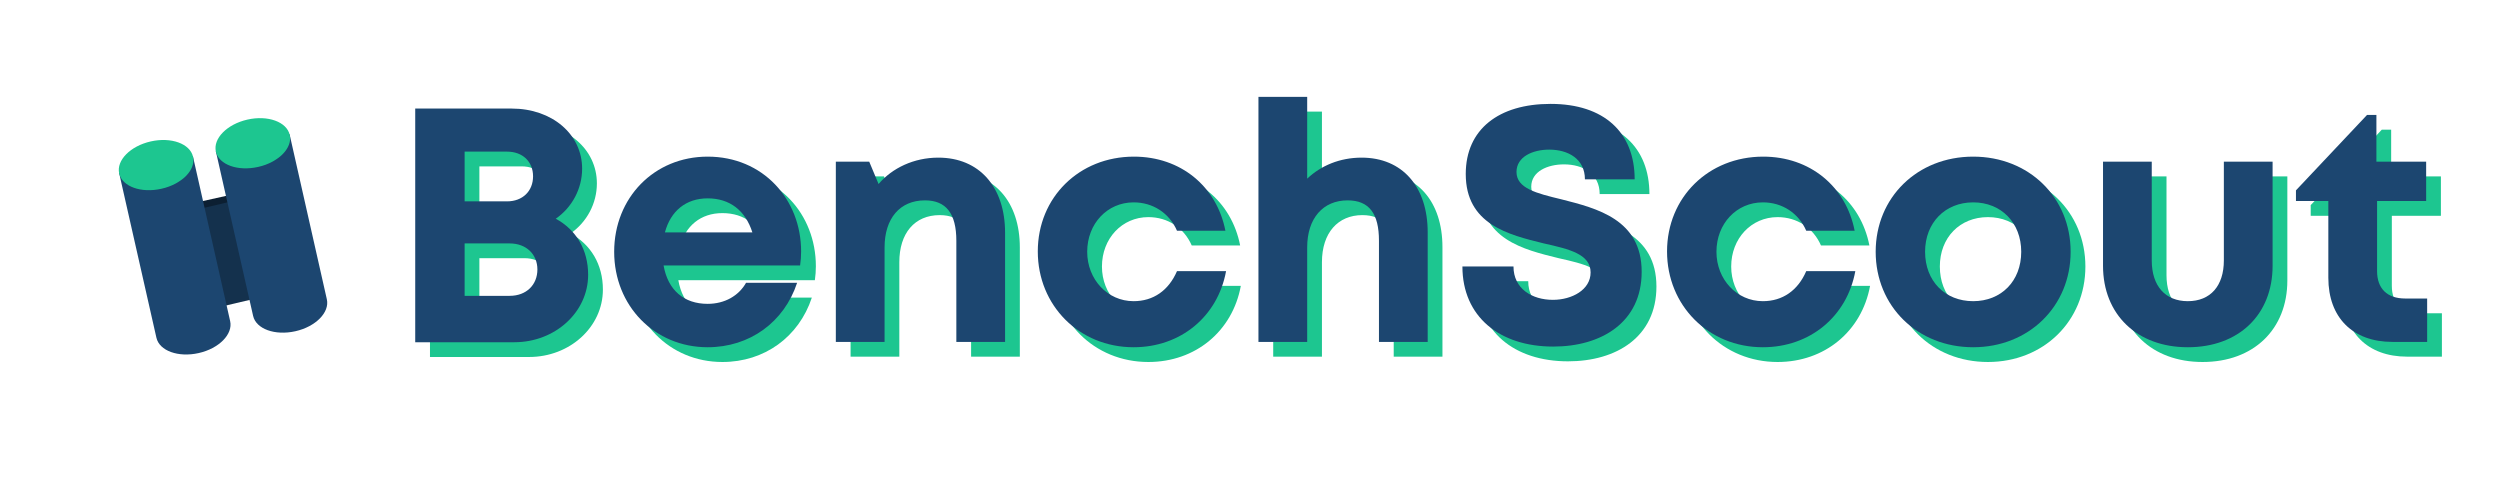 <?xml version="1.0" encoding="UTF-8"?>
<svg xmlns="http://www.w3.org/2000/svg" xmlns:xlink="http://www.w3.org/1999/xlink" width="3750pt" height="750pt" viewBox="0 0 3750 750" version="1.2">
<defs>
<g>
<symbol overflow="visible" id="glyph0-0">
<path style="stroke:none;" d="M 250.867 -184.77 C 275.402 -201.793 290.422 -229.836 290.422 -259.879 C 290.422 -311.453 245.359 -350.012 184.77 -350.012 L 40.059 -350.012 L 40.059 0.5 L 188.773 0.5 C 249.863 0.5 299.438 -44.566 299.438 -100.648 C 299.438 -138.203 281.41 -168.246 250.867 -184.77 Z M 216.816 -248.363 C 216.816 -226.328 201.293 -210.809 177.758 -210.809 L 114.168 -210.809 L 114.168 -285.418 L 177.758 -285.418 C 201.293 -285.418 216.816 -270.395 216.816 -248.363 Z M 181.766 -69.102 L 114.168 -69.102 L 114.168 -147.715 L 181.766 -147.715 C 206.801 -147.715 223.324 -131.191 223.324 -108.66 C 223.324 -85.625 206.801 -69.102 181.766 -69.102 Z M 181.766 -69.102 "/>
</symbol>
<symbol overflow="visible" id="glyph0-1">
<path style="stroke:none;" d="M 297.434 -135.699 C 297.434 -213.812 240.352 -277.906 157.23 -277.906 C 77.113 -277.906 17.023 -216.316 17.023 -135.195 C 17.023 -54.078 77.613 8.012 157.23 8.012 C 220.32 8.012 271.895 -29.543 291.426 -88.629 L 214.812 -88.629 C 203.797 -69.102 182.766 -57.082 157.23 -57.082 C 121.676 -57.082 97.641 -77.613 91.133 -114.668 L 295.93 -114.668 C 296.934 -121.676 297.434 -128.688 297.434 -135.699 Z M 157.23 -215.312 C 190.277 -215.312 213.812 -197.289 224.328 -164.238 L 93.137 -164.238 C 101.648 -196.285 124.684 -215.312 157.23 -215.312 Z M 157.23 -215.312 "/>
</symbol>
<symbol overflow="visible" id="glyph0-2">
<path style="stroke:none;" d="M 188.773 -276.402 C 152.223 -276.402 119.676 -260.879 99.145 -236.844 L 85.125 -270.395 L 35.051 -270.395 L 35.051 0 L 108.156 0 L 108.156 -141.707 C 108.156 -185.27 131.191 -212.309 168.746 -212.309 C 200.293 -212.309 215.816 -192.781 215.816 -151.723 L 215.816 0 L 288.922 0 L 288.922 -163.738 C 288.922 -232.34 250.363 -276.402 188.773 -276.402 Z M 188.773 -276.402 "/>
</symbol>
<symbol overflow="visible" id="glyph0-3">
<path style="stroke:none;" d="M 160.734 8.012 C 231.336 8.012 286.918 -38.055 299.438 -106.156 L 225.828 -106.156 C 213.312 -77.113 190.277 -61.09 160.734 -61.09 C 121.676 -61.09 91.133 -93.637 91.133 -135.195 C 91.133 -177.258 121.176 -209.305 160.734 -209.305 C 189.777 -209.305 214.312 -193.281 225.828 -166.742 L 298.434 -166.742 C 285.418 -233.34 231.336 -277.906 161.234 -277.906 C 79.117 -277.906 17.023 -216.816 17.023 -135.699 C 17.023 -54.578 79.117 8.012 160.734 8.012 Z M 160.734 8.012 "/>
</symbol>
<symbol overflow="visible" id="glyph0-4">
<path style="stroke:none;" d="M 189.777 -276.402 C 157.23 -276.402 128.688 -264.387 108.156 -244.855 L 108.156 -367.535 L 35.051 -367.535 L 35.051 0 L 108.156 0 L 108.156 -141.707 C 108.156 -185.77 132.191 -212.309 168.746 -212.309 C 201.293 -212.309 215.816 -192.281 215.816 -151.723 L 215.816 0 L 288.922 0 L 288.922 -164.238 C 288.922 -232.84 250.867 -276.402 189.777 -276.402 Z M 189.777 -276.402 "/>
</symbol>
<symbol overflow="visible" id="glyph0-5">
<path style="stroke:none;" d="M 156.227 7.012 C 228.832 7.012 288.922 -29.543 288.922 -105.152 C 288.922 -183.77 221.824 -200.293 168.746 -213.812 C 131.191 -222.824 101.148 -230.336 101.148 -254.871 C 101.148 -277.906 125.684 -288.422 150.219 -288.422 C 178.762 -288.422 203.797 -274.398 203.797 -243.855 L 278.406 -243.855 C 278.406 -313.957 232.84 -357.02 152.223 -357.02 C 74.609 -357.02 25.035 -318.965 25.035 -251.867 C 25.035 -176.258 89.129 -160.734 142.207 -147.715 C 180.262 -139.203 212.309 -131.691 212.309 -104.152 C 212.309 -78.113 184.27 -63.094 155.727 -63.094 C 124.684 -63.094 96.641 -79.617 96.641 -113.164 L 20.027 -113.164 C 20.027 -38.055 75.609 7.012 156.227 7.012 Z M 156.227 7.012 "/>
</symbol>
<symbol overflow="visible" id="glyph0-6">
<path style="stroke:none;" d="M 163.238 8.012 C 246.859 8.012 309.449 -53.578 309.449 -135.195 C 309.449 -216.816 246.859 -277.906 163.238 -277.906 C 79.617 -277.906 17.023 -216.816 17.023 -135.195 C 17.023 -53.578 79.617 8.012 163.238 8.012 Z M 163.238 -61.09 C 121.176 -61.09 91.133 -91.133 91.133 -135.195 C 91.133 -178.762 121.176 -209.305 163.238 -209.305 C 205.301 -209.305 235.344 -178.762 235.344 -135.195 C 235.344 -91.133 205.301 -61.09 163.238 -61.09 Z M 163.238 -61.09 "/>
</symbol>
<symbol overflow="visible" id="glyph0-7">
<path style="stroke:none;" d="M 158.23 8.012 C 234.844 8.012 285.418 -41.059 285.418 -114.168 L 285.418 -270.395 L 212.309 -270.395 L 212.309 -122.18 C 212.309 -84.121 192.281 -61.09 158.23 -61.09 C 124.684 -61.09 104.152 -83.621 104.152 -122.18 L 104.152 -270.395 L 31.047 -270.395 L 31.047 -114.168 C 31.047 -41.059 82.121 8.012 158.23 8.012 Z M 158.23 8.012 "/>
</symbol>
<symbol overflow="visible" id="glyph0-8">
<path style="stroke:none;" d="M 167.242 -65.094 C 140.203 -65.094 125.184 -80.117 125.184 -106.156 L 125.184 -211.309 L 198.789 -211.309 L 198.789 -270.395 L 124.18 -270.395 L 124.18 -340.496 L 110.16 -340.496 L 3.504 -227.332 L 3.504 -211.309 L 52.074 -211.309 L 52.074 -96.141 C 52.074 -36.555 88.629 0 148.215 0 L 200.293 0 L 200.293 -65.094 Z M 167.242 -65.094 "/>
</symbol>
</g>
</defs>
<g id="surface1">
<g style="fill:rgb(11.369%,77.649%,56.47%);fill-opacity:1;">
  <use xlink:href="#glyph0-0" x="604.902" y="534.985"/>
</g>
<g style="fill:rgb(11.369%,77.649%,56.47%);fill-opacity:1;">
  <use xlink:href="#glyph0-1" x="926.37" y="534.985"/>
</g>
<g style="fill:rgb(11.369%,77.649%,56.47%);fill-opacity:1;">
  <use xlink:href="#glyph0-2" x="1240.828" y="534.985"/>
</g>
<g style="fill:rgb(11.369%,77.649%,56.47%);fill-opacity:1;">
  <use xlink:href="#glyph0-3" x="1561.795" y="534.985"/>
</g>
<g style="fill:rgb(11.369%,77.649%,56.47%);fill-opacity:1;">
  <use xlink:href="#glyph0-4" x="1874.751" y="534.985"/>
</g>
<g style="fill:rgb(11.369%,77.649%,56.47%);fill-opacity:1;">
  <use xlink:href="#glyph0-5" x="2195.719" y="534.985"/>
</g>
<g style="fill:rgb(11.369%,77.649%,56.47%);fill-opacity:1;">
  <use xlink:href="#glyph0-3" x="2505.67" y="534.985"/>
</g>
<g style="fill:rgb(11.369%,77.649%,56.47%);fill-opacity:1;">
  <use xlink:href="#glyph0-6" x="2818.626" y="534.985"/>
</g>
<g style="fill:rgb(11.369%,77.649%,56.47%);fill-opacity:1;">
  <use xlink:href="#glyph0-7" x="3145.602" y="534.985"/>
</g>
<g style="fill:rgb(11.369%,77.649%,56.47%);fill-opacity:1;">
  <use xlink:href="#glyph0-8" x="3462.564" y="534.985"/>
</g>
<g style="fill:rgb(10.979%,27.449%,43.919%);fill-opacity:1;">
  <use xlink:href="#glyph0-0" x="582.773" y="512.856"/>
</g>
<g style="fill:rgb(10.979%,27.449%,43.919%);fill-opacity:1;">
  <use xlink:href="#glyph0-1" x="904.241" y="512.856"/>
</g>
<g style="fill:rgb(10.979%,27.449%,43.919%);fill-opacity:1;">
  <use xlink:href="#glyph0-2" x="1218.699" y="512.856"/>
</g>
<g style="fill:rgb(10.979%,27.449%,43.919%);fill-opacity:1;">
  <use xlink:href="#glyph0-3" x="1539.666" y="512.856"/>
</g>
<g style="fill:rgb(10.979%,27.449%,43.919%);fill-opacity:1;">
  <use xlink:href="#glyph0-4" x="1852.622" y="512.856"/>
</g>
<g style="fill:rgb(10.979%,27.449%,43.919%);fill-opacity:1;">
  <use xlink:href="#glyph0-5" x="2173.589" y="512.856"/>
</g>
<g style="fill:rgb(10.979%,27.449%,43.919%);fill-opacity:1;">
  <use xlink:href="#glyph0-3" x="2483.541" y="512.856"/>
</g>
<g style="fill:rgb(10.979%,27.449%,43.919%);fill-opacity:1;">
  <use xlink:href="#glyph0-6" x="2796.497" y="512.856"/>
</g>
<g style="fill:rgb(10.979%,27.449%,43.919%);fill-opacity:1;">
  <use xlink:href="#glyph0-7" x="3123.473" y="512.856"/>
</g>
<g style="fill:rgb(10.979%,27.449%,43.919%);fill-opacity:1;">
  <use xlink:href="#glyph0-8" x="3440.434" y="512.856"/>
</g>
<path style=" stroke:none;fill-rule:nonzero;fill:rgb(4.709%,12.16%,19.609%);fill-opacity:1;" d="M 299.191 456.477 L 266.586 309.969 L 379.211 284.906 L 411.812 431.41 Z M 299.191 456.477 "/>
<path style=" stroke:none;fill-rule:nonzero;fill:rgb(7.84%,19.22%,30.199%);fill-opacity:1;" d="M 329.844 460.363 L 295.52 314.258 L 346.66 302.242 L 380.984 448.352 Z M 329.844 460.363 "/>
<path style=" stroke:none;fill-rule:nonzero;fill:rgb(10.979%,27.449%,43.919%);fill-opacity:1;" d="M 345.227 481.703 L 289.543 235.121 L 289.316 234.105 L 178.602 259.109 L 178.828 260.125 L 234.621 506.609 C 239.055 526.234 267.445 536.508 298.027 529.602 C 328.434 522.801 349.656 501.324 345.227 481.703 Z M 242.234 283.113 L 242.488 283.055 Z M 242.234 283.113 "/>
<path style=" stroke:none;fill-rule:nonzero;fill:rgb(11.369%,77.649%,56.47%);fill-opacity:1;" d="M 263.652 275.207 L 265.957 273.887 C 266.723 273.445 267.43 273.02 268.117 272.531 L 268.18 272.516 C 268.887 272.09 269.574 271.602 270.266 271.109 L 270.328 271.098 C 271.02 270.609 271.645 270.133 272.332 269.645 L 272.398 269.629 C 273.023 269.152 273.711 268.664 274.324 268.125 L 274.387 268.109 C 275.016 267.637 275.625 267.098 276.176 266.574 L 276.238 266.559 C 276.852 266.02 277.398 265.496 277.945 264.973 C 278.496 264.445 279.043 263.922 279.578 263.336 C 287.613 254.914 291.59 245.07 289.645 235.566 L 289.543 235.121 C 285.113 215.5 256.719 205.227 226.141 212.133 C 195.559 219.039 174.336 240.516 178.766 260.137 L 178.867 260.582 C 183.637 279.93 211.781 289.992 242.109 283.141 C 250.051 281.414 257.297 278.645 263.652 275.207 Z M 263.652 275.207 "/>
<path style=" stroke:none;fill-rule:nonzero;fill:rgb(10.979%,27.449%,43.919%);fill-opacity:1;" d="M 490.273 448.949 L 434.594 202.367 L 434.363 201.352 L 323.648 226.352 L 323.879 227.371 L 379.672 473.855 C 384.102 493.477 412.496 503.75 443.078 496.848 C 473.484 490.047 494.707 468.57 490.273 448.949 Z M 387.285 250.359 L 387.539 250.301 Z M 387.285 250.359 "/>
<path style=" stroke:none;fill-rule:nonzero;fill:rgb(11.369%,77.649%,56.47%);fill-opacity:1;" d="M 408.703 242.453 L 411.008 241.133 C 411.773 240.691 412.477 240.266 413.168 239.777 L 413.23 239.762 C 413.934 239.336 414.625 238.848 415.312 238.355 L 415.379 238.344 C 416.066 237.852 416.695 237.379 417.383 236.887 L 417.445 236.875 C 418.074 236.398 418.762 235.91 419.375 235.371 L 419.438 235.355 C 420.062 234.883 420.676 234.344 421.223 233.82 L 421.289 233.805 C 421.898 233.266 422.449 232.742 422.996 232.219 C 423.547 231.691 424.094 231.168 424.629 230.582 C 432.66 222.16 436.641 212.316 434.695 202.812 L 434.594 202.367 C 430.164 182.746 401.77 172.473 371.188 179.379 C 340.605 186.285 319.383 207.762 323.816 227.383 L 323.914 227.828 C 328.684 247.176 356.828 257.238 387.156 250.387 C 395.102 248.66 402.344 245.891 408.703 242.453 Z M 408.703 242.453 "/>
</g>
</svg>
